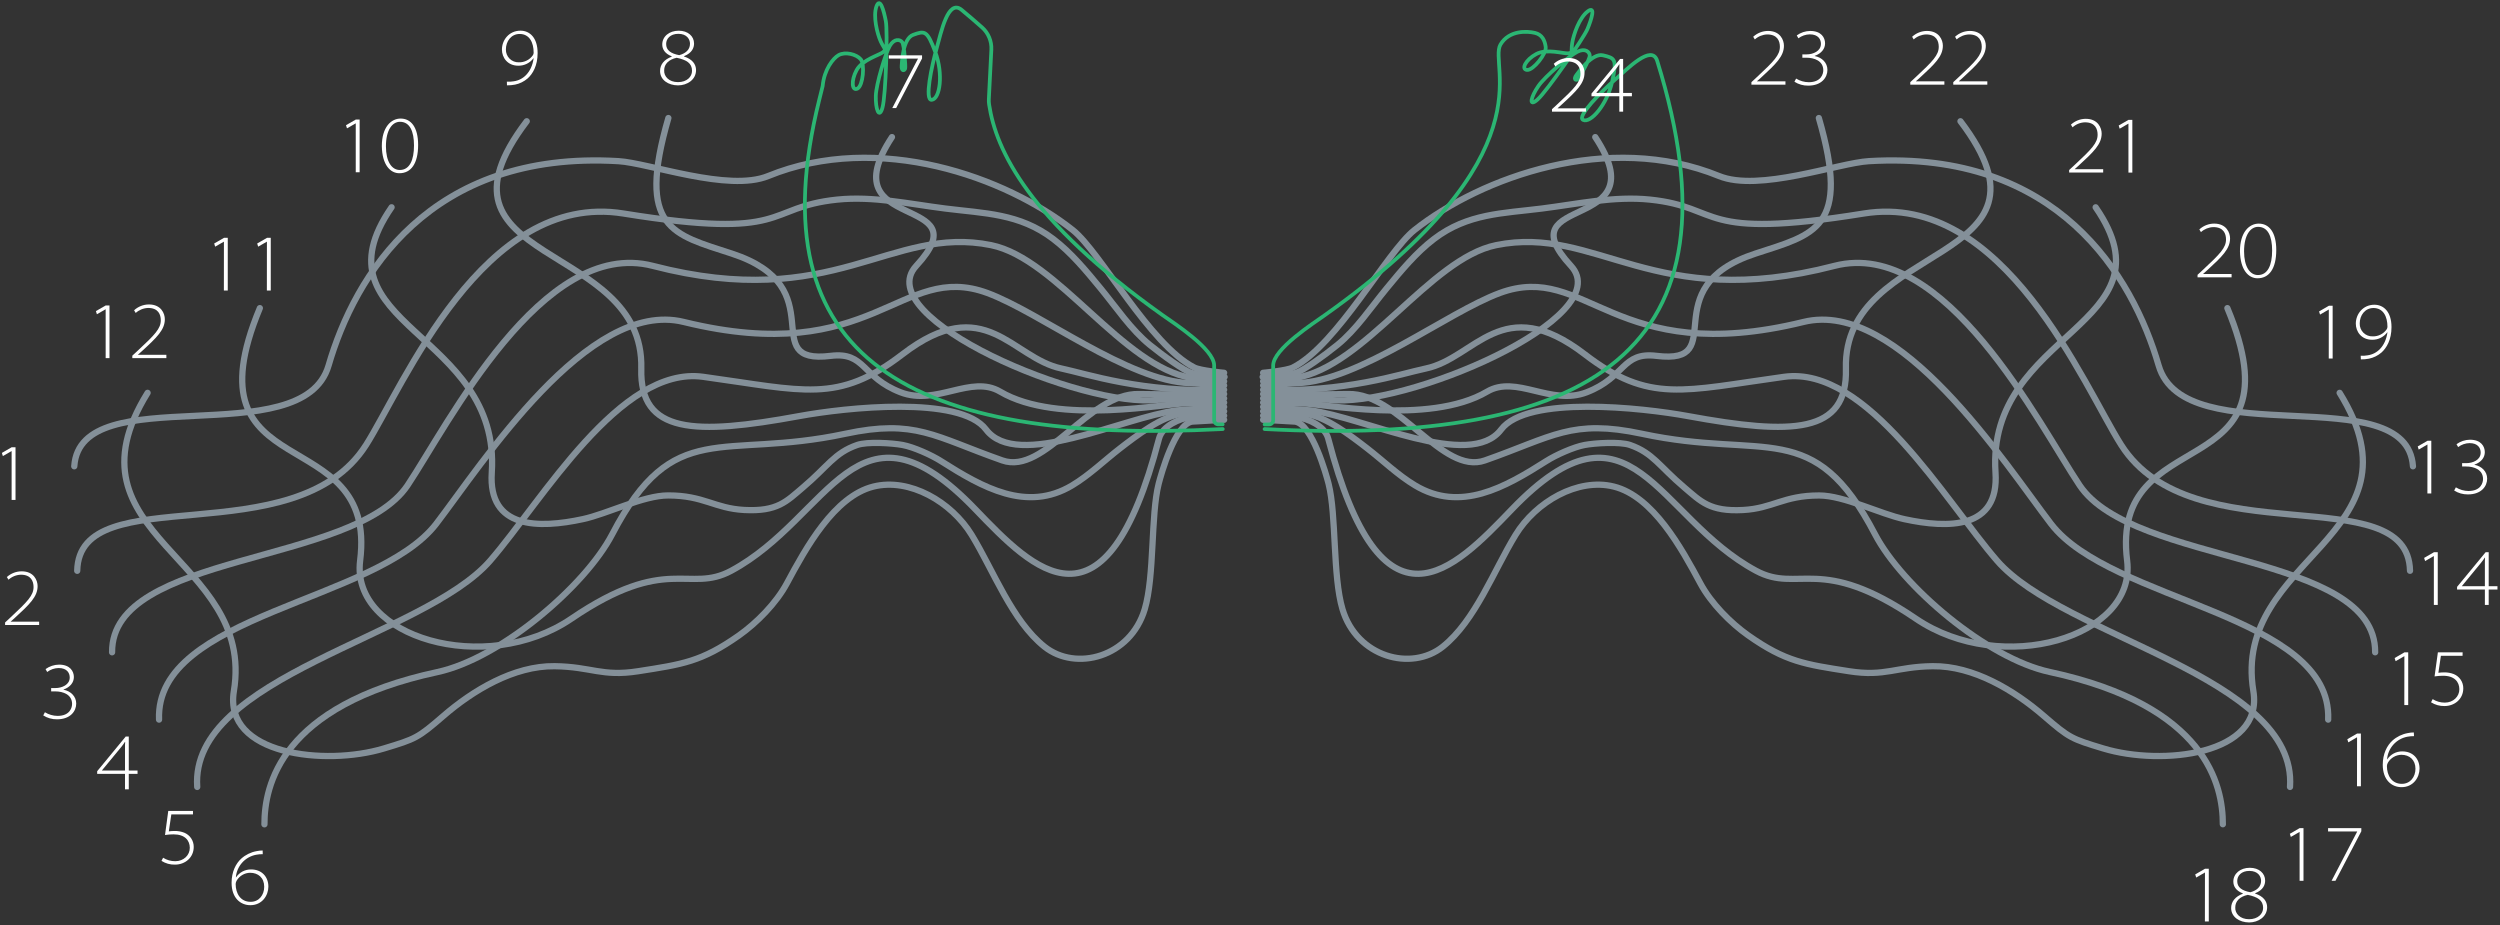 <?xml version="1.0" encoding="utf-8"?>
<svg width="1997px" height="739px" viewBox="0 0 1997 739" version="1.1" xmlns:xlink="http://www.w3.org/1999/xlink" xmlns="http://www.w3.org/2000/svg">
  <rect x="0" y="0" width="1997" height="739" fill="#333333" stroke="none"/>
  <defs>
    <path d="M0 0L1993.47 0L1993.47 735.29L0 735.29L0 0Z" id="path_1" />
    <clipPath id="mask_1">
      <use xlink:href="#path_1" />
    </clipPath>
  </defs>
  <g id="2sleeve_life" transform="translate(1.5 1.5)">
    <path d="M0 0L1993.47 0L1993.47 735.29L0 735.29L0 0Z" id="Background" fill="none" fill-rule="evenodd" stroke="none" />
    <g clip-path="url(#mask_1)">
      <g transform="translate(1007.47 312.3)">
        <path id="line24" d="M859.93 0C931.1 114.84 773.39 131.23 791.02 238.27C799.43 289.27 718.02 298.27 671.15 284.07C645.7 276.37 644.15 275.81 623.63 258.07C600.17 237.78 567.42 217.93 534.81 218.36C505.3 218.75 497.17 226.93 467.96 222.36C432.89 216.86 417.65 214.96 387.55 193.79C373.4 183.79 357.84 168.12 349.25 152.12C334.16 123.98 311.47 82.68 280.13 74.87C251.35 67.69 217.86 87.02 201.66 113.49C184.2 142.05 169.51 181.97 143.55 202.74C118.42 222.84 74.84 211.15 63.42 172.83C55.5 146.29 58.68 97.83 52.3 72.67C50.45 65.37 39.17 24.88 25.53 22.98L0 21.52" fill="none" fill-rule="evenodd" stroke="#849099" stroke-width="5" stroke-linecap="round" />
      </g>
      <g transform="translate(1007.47 244.63)">
        <path id="line23" d="M0 85.88L28 87.29C35.06 88.29 49.22 93.65 52 104.22C94.93 268.54 152.39 209 198.61 160.83C293.85 61.57 314.1 167.03 393.81 209.83C427.86 228.11 444.81 195.98 521.39 248.04C590.03 294.74 697.86 262.91 690.18 201.74C675.92 88.24 830.77 145.24 770.26 0" fill="none" fill-rule="evenodd" stroke="#849099" stroke-width="5" stroke-linecap="round" />
      </g>
      <g transform="translate(1007.47 164.1)">
        <path id="line22" d="M0 162.91C0 162.91 23.72 163.91 33.88 165.01C49.74 166.75 70.56 182.83 83.02 192.45C95.81 202.33 107.65 213.92 121.45 222.17C157.64 243.84 192.75 223.95 226.2 202.71C233.87 197.83 248.02 191.49 256.78 189.86C265.15 188.31 285.04 187.04 293.13 189.86C311.49 196.27 316.44 206.86 336.47 223.8C349.64 234.93 356.73 243.2 383.3 241.8C407.24 240.52 415.57 230.18 444.15 230.18C463.99 230.18 492.78 244.91 512.27 249.11C547.27 256.66 588.05 257.24 585.04 211.89C577.53 98.77 730.29 94.52 665.04 0" fill="none" fill-rule="evenodd" stroke="#849099" stroke-width="5" stroke-linecap="round" />
      </g>
      <g transform="translate(1007.47 95.36)">
        <path id="line21" d="M0 228.17L37.41 230.9C81.19 236.5 165.27 279.2 190.17 246.22C210.92 218.74 302.68 228.77 339.27 235.49C422.92 250.87 466.91 249.81 465.55 197.61C462.87 94.61 644.83 115.41 557.05 0" fill="none" fill-rule="evenodd" stroke="#849099" stroke-width="5" stroke-linecap="round" />
      </g>
      <g transform="translate(1007.47 92.78)">
        <path id="line20" d="M0 227.31L30.79 227.96C43.79 227.42 132.46 246.01 178.91 218.56C202.13 204.83 229.91 230.08 258.39 219.11C289.76 207.04 286.39 186.57 314.25 189.98C374.57 197.38 310.33 135.46 393.25 108.29C440.48 92.82 469.59 88.62 443.93 0" fill="none" fill-rule="evenodd" stroke="#849099" stroke-width="5" stroke-linecap="round" />
      </g>
      <g transform="translate(1007.47 108.01)">
        <path id="line19" d="M0 208.73L52.38 209.8C112.38 217.25 284.07 144.24 245.94 102.87C191.94 44.29 316.56 77.67 265.32 0" fill="none" fill-rule="evenodd" stroke="#849099" stroke-width="5" stroke-linecap="round" />
      </g>
      <g transform="translate(1007.47 313.239)">
        <path id="line18" d="M0 0.011C0 0.011 43.25 0.641 68 0.011C108.41 -0.989 143.06 65.011 177.14 53.061C231.53 33.961 246.55 19.761 302.72 31.781C401.53 52.931 439.62 17.781 488.8 112.051C510.42 153.501 578.13 211.261 628.46 222.051C753.86 249.051 766.63 312.801 766.63 343.671" fill="none" fill-rule="evenodd" stroke="#849099" stroke-width="5" stroke-linecap="round" />
      </g>
      <g transform="translate(1007.47 260.032)">
        <path id="line17" d="M0 49.838C65.51 52.328 109.74 37.068 129.93 32.838C169.68 24.548 190.93 -29.162 256.93 21.468C308.7 61.198 335.58 50.528 416.17 39.468C482.57 30.328 544.77 138.468 586.29 186.338C639.49 247.658 826.29 278.608 820.29 367.068" fill="none" fill-rule="evenodd" stroke="#849099" stroke-width="5" stroke-linecap="round" />
      </g>
      <g transform="translate(1007.47 227.678)">
        <path id="line16" d="M0 78.722C3.61 78.622 24.87 76.922 27.18 76.862C76.49 75.442 146.91 20.412 189.1 4.862C258.75 -20.798 279.8 65.282 431.69 27.992C508.14 9.192 592.53 141.192 629.34 189.192C677.44 251.912 854.07 261.482 850.78 345.652" fill="none" fill-rule="evenodd" stroke="#849099" stroke-width="5" stroke-linecap="round" />
      </g>
      <g transform="translate(1007.47 191.813)">
        <path id="line15" d="M0 111.277C10.44 111.277 22.24 109.167 25.64 108.637C81.09 99.967 133.22 13.297 186.12 2.517C266.6 -13.873 311.72 56.587 456.35 19.067C544.77 -3.873 620.06 146.207 652.22 194.307C695.14 258.497 888.88 247.857 888.3 327.737" fill="none" fill-rule="evenodd" stroke="#849099" stroke-width="5" stroke-linecap="round" />
      </g>
      <g transform="translate(1007.11 157.187)">
        <path id="line14" d="M0 142.404C4.36 142.404 20.71 141.074 26.74 139.114C32.77 137.154 49.02 125.484 59.64 116.874C74.64 104.734 86.52 86.874 99.04 71.644C110.74 57.434 122.57 43.084 136.94 32.154C163.77 11.724 191.94 11.814 222.89 7.904C251.63 4.284 280.63 -2.226 309.44 0.764C368.3 6.884 346.04 33.563 480.17 11.864C592.24 -6.276 656.17 150.124 685.83 196.774C742.58 285.953 914.9 222.313 916.51 297.263" fill="none" fill-rule="evenodd" stroke="#849099" stroke-width="5" stroke-linecap="round" />
      </g>
      <g transform="translate(1007.47 124.538)">
        <path id="line13" d="M0 171.752C0 171.752 18.77 170.102 23.83 167.522C59.39 149.392 98.7 75.282 120.89 57.722C174.1 15.592 275.89 -21.458 364.2 14.572C396.02 27.572 459.36 4.142 483.85 2.692C634.85 -6.258 694.48 94.212 715.36 165.922C736.11 237.202 913.68 175.152 918.5 246.442" fill="none" fill-rule="evenodd" stroke="#849099" stroke-width="5" stroke-linecap="round" />
      </g>
      <g transform="translate(97.838 312.3)">
        <path id="line12" d="M18.562 0C-52.608 114.84 105.062 131.23 87.472 238.27C79.062 289.27 160.472 298.27 207.342 284.07C232.792 276.37 234.342 275.81 254.862 258.07C278.322 237.78 311.072 217.93 343.682 218.36C373.192 218.75 381.322 226.93 410.532 222.36C445.602 216.86 460.842 214.96 490.942 193.79C505.092 183.79 520.652 168.12 529.242 152.12C544.332 123.98 567.022 82.68 598.362 74.87C627.142 67.69 660.632 87.02 676.832 113.49C694.292 142.05 708.982 181.97 734.942 202.74C760.072 222.84 803.652 211.15 815.072 172.83C822.992 146.29 819.812 97.83 826.192 72.67C828.042 65.37 839.322 24.88 852.962 22.98L878.492 21.52" fill="none" fill-rule="evenodd" stroke="#849099" stroke-width="5" stroke-linecap="round" />
      </g>
      <g transform="translate(191.98 244.63)">
        <path id="line11" d="M784.35 85.88L756.35 87.29C749.29 88.29 735.13 93.65 732.35 104.22C689.44 268.54 631.98 209 585.76 160.83C490.52 61.57 470.27 167.03 390.56 209.83C356.56 228.11 339.56 195.98 262.98 248.04C194.34 294.74 86.51 262.91 94.19 201.74C108.43 88.24 -46.42 145.24 14.09 0" fill="none" fill-rule="evenodd" stroke="#849099" stroke-width="5" stroke-linecap="round" />
      </g>
      <g transform="translate(295.041 164.07)">
        <path id="line10" d="M681.289 162.94C681.289 162.94 657.569 163.94 647.409 165.04C631.549 166.78 610.729 182.86 598.269 192.48C585.48 202.36 573.639 213.95 559.839 222.2C523.649 243.87 488.539 223.98 455.089 202.74C447.419 197.86 433.269 191.52 424.509 189.89C416.139 188.34 396.249 187.07 388.159 189.89C369.799 196.3 364.859 206.91 344.859 223.8C331.689 234.93 324.599 243.2 298.029 241.8C274.089 240.52 265.759 230.18 237.179 230.18C217.339 230.18 188.549 244.91 169.059 249.11C134.059 256.66 93.279 257.24 96.29 211.89C103.759 98.8 -49.001 94.52 16.259 0" fill="none" fill-rule="evenodd" stroke="#849099" stroke-width="5" stroke-linecap="round" />
      </g>
      <g transform="translate(395.31 95.36)">
        <path id="line9" d="M581.02 228.17L543.59 230.9C499.81 236.5 415.73 279.2 390.83 246.22C370.08 218.74 278.32 228.77 241.73 235.49C158.08 250.87 114.09 249.81 115.45 197.61C118.13 94.61 -63.83 115.41 23.95 0" fill="none" fill-rule="evenodd" stroke="#849099" stroke-width="5" stroke-linecap="round" />
      </g>
      <g transform="translate(522.847 92.78)">
        <path id="line8" d="M453.483 227.31L422.693 227.96C409.693 227.42 321.023 246.01 274.573 218.56C251.354 204.83 223.573 230.08 195.094 219.11C163.724 207.04 167.094 186.57 139.234 189.98C78.913 197.38 143.153 135.46 60.233 108.29C13.004 92.82 -16.107 88.62 9.554 0" fill="none" fill-rule="evenodd" stroke="#849099" stroke-width="5" stroke-linecap="round" />
      </g>
      <g transform="translate(698.364 108)">
        <path id="line7" d="M277.966 208.74L225.586 209.81C165.536 217.26 -6.104 144.25 32.026 102.87C86.026 44.29 -38.594 77.67 12.646 0" fill="none" fill-rule="evenodd" stroke="#849099" stroke-width="5" stroke-linecap="round" />
      </g>
      <g transform="translate(209.73 313.239)">
        <path id="line6" d="M766.6 0.011C766.6 0.011 723.35 0.641 698.6 0.011C658.19 -0.989 623.54 65.011 589.46 53.061C535.07 33.961 520.05 19.761 463.88 31.781C365.07 52.931 326.98 17.781 277.8 112.051C256.17 153.531 188.5 211.291 138.17 222.101C12.77 249.101 0 312.851 0 343.721" fill="none" fill-rule="evenodd" stroke="#849099" stroke-width="5" stroke-linecap="round" />
      </g>
      <g transform="translate(155.898 260.032)">
        <path id="line5" d="M820.431 49.838C754.921 52.328 710.691 37.068 690.501 32.838C650.751 24.548 629.501 -29.162 563.501 21.468C511.731 61.198 484.851 50.528 404.261 39.468C337.861 30.328 275.661 138.468 234.141 186.338C180.941 247.658 -5.859 278.608 0.141 367.068" fill="none" fill-rule="evenodd" stroke="#849099" stroke-width="5" stroke-linecap="round" />
      </g>
      <g transform="translate(125.504 227.678)">
        <path id="line4" d="M850.825 78.722C847.215 78.622 825.955 76.922 823.645 76.862C774.335 75.442 703.915 20.412 661.725 4.862C592.075 -20.798 571.025 65.282 419.135 27.992C342.685 9.192 258.295 141.192 221.485 189.192C173.395 251.902 -3.245 261.472 0.045 345.642" fill="none" fill-rule="evenodd" stroke="#849099" stroke-width="5" stroke-linecap="round" />
      </g>
      <g transform="translate(88.029 191.813)">
        <path id="line3" d="M888.301 111.277C877.861 111.277 866.061 109.167 862.661 108.637C807.211 99.967 755.081 13.297 702.181 2.517C621.701 -13.873 576.581 56.587 431.951 19.067C343.531 -3.873 268.241 146.207 236.081 194.307C193.161 258.497 -0.579 247.857 0.001 327.737" fill="none" fill-rule="evenodd" stroke="#849099" stroke-width="5" stroke-linecap="round" />
      </g>
      <g transform="translate(60.18 157.187)">
        <path id="line2" d="M916.51 142.404C912.15 142.404 895.8 141.074 889.77 139.114C883.74 137.154 867.49 125.484 856.87 116.874C841.87 104.734 829.99 86.874 817.47 71.644C805.77 57.434 793.94 43.084 779.57 32.154C752.74 11.724 724.57 11.814 693.57 7.904C664.83 4.284 635.83 -2.226 607.02 0.764C548.16 6.884 570.42 33.563 436.29 11.864C324.27 -6.316 260.36 150.124 230.72 196.774C173.93 285.954 1.61 222.314 0 297.264" fill="none" fill-rule="evenodd" stroke="#849099" stroke-width="5" stroke-linecap="round" />
      </g>
      <g transform="translate(57.83 124.538)">
        <path id="line1" d="M918.5 171.752C918.5 171.752 899.73 170.102 894.67 167.522C859.07 149.392 819.8 75.332 797.61 57.722C744.4 15.592 642.61 -21.458 554.3 14.572C522.48 27.572 459.14 4.142 434.65 2.692C283.65 -6.258 224.02 94.212 203.14 165.922C182.39 237.202 4.82 175.152 0 246.442" fill="none" fill-rule="evenodd" stroke="#849099" stroke-width="5" stroke-linecap="round" />
      </g>
      <g id="life" transform="translate(641.436 0.999)">
        <path id="life_left" d="M0 334.832C260.58 348.412 385.78 272.832 313.6 40.722C309.34 27.042 289.92 47.022 280.01 55.672C269.23 65.072 249.09 85.172 254.41 87.892C260.33 90.892 273.55 75.672 277.62 57.402C281.69 39.132 279.78 38.522 270.24 36.282C261.61 34.282 250.64 49.982 249.17 51.892C246.5 55.382 248.4 56.762 250.26 55.362C251.26 54.592 259.79 39.432 259.73 36.562C259.67 33.692 256.15 30.222 249.73 33.502C243.31 36.782 223.95 53.202 218.73 60.792C212.67 69.532 210.56 78.232 218.04 71.612C225.52 64.992 254.8 22.742 257.93 15.222C261.06 7.702 264.78 -3.778 258.09 1.222C251.4 6.222 246.69 19.962 245.7 26.502C244.71 33.042 246.43 34.272 242.63 34.712C238.83 35.152 225.5 30.712 216.97 35.292C208.44 39.872 204.71 47.562 209.64 47.982C214.57 48.402 225.24 34.982 224.55 29.712C223.86 24.442 221.77 19.772 215.89 18.382C210.01 16.992 195.47 15.912 188.44 27.652C178.32 44.572 229.26 115.142 48.11 243.862C38.83 250.462 6.84 270.982 6.84 284.092L6.84 327.872C6.84 328.744 6.494 329.581 5.877 330.198C5.26 330.815 4.423 331.162 3.55 331.162L0.03 331.162" transform="translate(367.225 5.389)" fill="none" fill-rule="evenodd" stroke="#2BB673" stroke-width="3" stroke-linecap="round" stroke-linejoin="round" />
        <path id="life_right" d="M333.805 340.221C85.215 353.171 -40.195 285.021 11.485 77.221L14.205 66.221C15.365 53.101 22.545 44.031 26.915 41.561C32.175 38.561 41.145 40.811 44.595 44.831C48.045 48.851 46.465 65.871 42.055 68.231C37.645 70.591 36.655 62.101 41.285 53.591C45.915 45.081 59.535 41.591 62.475 39.121C65.415 36.651 63.315 36.581 60.575 30.561C57.834 24.541 54.315 10.481 57.175 2.611C60.035 -5.259 63.175 6.421 64.675 14.441C66.175 22.461 64.675 73.831 61.995 83.441C59.315 93.051 56.355 84.641 56.665 74.001C56.935 64.771 64.225 40.451 67.805 34.201C71.385 27.951 76.235 28.951 77.805 31.321C79.375 33.691 80.565 51.031 80.125 52.241C79.325 54.421 76.975 54.311 77.315 49.931C77.505 47.521 78.125 28.351 86.455 25.351C95.685 22.031 97.625 21.501 104.175 39.031C110.725 56.561 107.945 76.561 101.335 77.241C95.394 77.861 101.335 50.031 105.225 36.241C108.815 23.591 114.225 -3.759 125.225 5.401C130.898 10.101 136.335 14.767 141.535 19.401C146.56 23.873 149.288 30.382 148.955 37.101L146.955 76.651C146.879 78.107 146.95 79.568 147.165 81.011C152.625 117.401 178.655 173.141 285.645 249.171C294.935 255.771 326.925 276.291 326.925 289.401L326.925 333.181C326.925 334.998 328.398 336.471 330.215 336.471L333.735 336.471" fill="none" fill-rule="evenodd" stroke="#2BB673" stroke-width="3" stroke-linecap="round" stroke-linejoin="round" />
      </g>
      <g id="numbers" transform="translate(0 23)">
        <path d="M7.78 3.12L7.65 3.12L0.78 7.07L0 4.54L7.84 0L10.9 0L10.9 42.12L7.78 42.12L7.78 3.12Z" transform="translate(0 332.75)" fill="#FFFFFF" fill-rule="evenodd" stroke="none" />
        <path d="M0 42.86L0 40.86L4.14 37C18.14 24 22.74 19.17 22.74 12.56C22.74 7.96 20.74 2.71 12.63 2.71C8.957 2.826 5.445 4.244 2.72 6.71L1.42 4.57C4.667 1.623 8.896 -0.006 13.28 3.05176e-05C23.07 3.05176e-05 25.98 7.32 25.98 11.79C25.98 20.22 19.76 26.24 7.51 37.45L4.51 40.11L4.51 40.24L27.21 40.24L27.21 42.9L0 42.86Z" transform="translate(2.56 431.87)" fill="#FFFFFF" fill-rule="evenodd" stroke="none" />
        <path d="M1.33 38.04C4.371 39.915 7.868 40.921 11.44 40.95C21.44 40.95 23.1 34.15 23.04 31.23C22.91 23.91 15.91 21.38 9.5 21.38L6.32 21.38L6.32 18.72L9.69 18.72C14.94 18.72 21.16 16.13 21.16 10.3C21.16 6.74 19.02 2.72 12.28 2.72C8.975 2.782 5.774 3.892 3.14 5.89L1.86 3.56C4.994 1.293 8.752 0.05 12.62 0C21.49 -6.10352e-05 24.47 5.38 24.47 9.91C24.47 14.25 21.56 18.01 16.18 19.91L16.18 20.04C22.01 21.14 26.35 25.42 26.35 31.12C26.35 37.12 21.75 43.69 11 43.69C7.109 43.745 3.286 42.665 0 40.58L1.33 38.04Z" transform="translate(33.04 506.4)" fill="#FFFFFF" fill-rule="evenodd" stroke="none" />
        <path d="M22.23 42.13L22.23 29.81L0 29.81L0 27.68L22.78 0L25.25 0L25.25 27.16L32.25 27.16L32.25 29.81L25.25 29.81L25.25 42.13L22.23 42.13ZM22.23 27.13L22.23 9.08C22.23 7.52 22.23 5.84 22.36 4.35L22.16 4.28C21.252 5.728 20.25 7.114 19.16 8.43L3.83 27L3.83 27.13L22.23 27.13Z" transform="translate(76.12 563.87)" fill="#FFFFFF" fill-rule="evenodd" stroke="none" />
        <path d="M25.16 2.79L7.86 2.79L5.86 16.33C7.364 16.114 8.881 16.007 10.4 16.01C13.054 15.955 15.693 16.417 18.17 17.37C22.808 19.248 25.821 23.776 25.76 28.78C25.76 37.2 18.95 42.9 10.76 42.9C6.955 42.987 3.211 41.943 0 39.9L1.3 37.38C4.205 39.223 7.58 40.188 11.02 40.16C17.69 40.16 22.68 35.37 22.62 29.41C22.56 23.7 18.86 18.71 9.62 18.71C7.343 18.709 5.07 18.883 2.82 19.23L5.41 0L25.17 0L25.16 2.79Z" transform="translate(127.49 623.27)" fill="#FFFFFF" fill-rule="evenodd" stroke="none" />
        <path d="M24.89 2.94C23.129 2.921 21.371 3.075 19.64 3.4C10.77 5.074 4.12 12.481 3.41 21.48L3.53 21.48C6.212 17.453 10.753 15.062 15.59 15.13C24.21 15.13 29.39 21.13 29.39 28.86C29.39 35.86 24.47 43.7 15 43.7C7.23 43.7 0 38.07 0 25.82C0 17 3.43 10.4 7.71 6.51C11.175 3.403 15.438 1.325 20.02 0.51C21.599 0.181 23.207 0.01 24.82 0L24.89 2.94ZM26.06 28.94C26.06 21.82 21.26 17.8 14.78 17.8C10.383 17.892 6.343 20.243 4.09 24.02C3.586 24.842 3.297 25.777 3.25 26.74C3.25 34.52 7.25 41 15.17 41C21.91 41.05 26.06 35.54 26.06 29L26.06 28.94Z" transform="translate(183.49 654.87)" fill="#FFFFFF" fill-rule="evenodd" stroke="none" />
        <path d="M26.57 0L26.57 2.52L5.9 42.12L2.79 42.12L23.27 2.78L23.27 2.65L0 2.65L0 0L26.57 0Z" transform="translate(708.47 19.68)" fill="#FFFFFF" fill-rule="evenodd" stroke="none" />
        <path d="M0 32.19C0 27.07 3.17 23.05 9.33 20.72L9.33 20.46C3.69 18.32 1.75 14.62 1.75 11C1.75 4.64 7.32 0 14.9 0C22.29 0 27.15 4.41 27.15 10.24C27.15 13.54 25.66 17.75 19.15 20.35L19.15 20.61C25.76 22.74 28.74 26.76 28.74 31.49C28.74 39.14 21.68 43.68 14.35 43.68C6.61 43.66 0 39.38 0 32.19L0 32.19ZM25.53 32.06C25.53 25.9 21.12 23.31 13.28 21.62C6.74 23.05 3.28 26.81 3.28 31.62C2.96 36.48 7.1 41.08 14.28 41.08C21.46 41.08 25.53 36.79 25.53 32.06L25.53 32.06ZM4.86 10.54C4.79 15.6 8.55 18.25 15.29 19.54C20.21 18.24 23.91 15.33 23.91 10.4C23.91 6.97 21.51 2.5 14.58 2.5C8.14 2.51 4.86 6.46 4.86 10.54L4.86 10.54Z" transform="translate(525.76 0.02)" fill="#FFFFFF" fill-rule="evenodd" stroke="none" />
        <path d="M3.95 40.76C5.773 40.855 7.601 40.747 9.4 40.44C13.309 39.915 16.909 38.032 19.57 35.12C22.36 32.12 24.49 27.93 25.34 22.03L25.14 22.1C22.295 25.875 17.817 28.064 13.09 27.99C4.34 27.99 0 21.38 0 15.1C0 7.45 5.7 0 14.84 0C22.16 0 28.51 5.57 28.51 17.88C28.51 28.06 24.56 34.6 20.51 38.17C17.654 40.641 14.21 42.336 10.51 43.09C8.375 43.503 6.204 43.701 4.03 43.68L3.95 40.76ZM3.17 14.97C3.085 17.739 4.152 20.42 6.118 22.372C8.084 24.324 10.771 25.374 13.54 25.27C18.001 25.394 22.222 23.248 24.75 19.57C25.118 18.988 25.322 18.318 25.34 17.63C25.34 9.39 21.97 2.63 14.13 2.63C7.32 2.66 3.17 8.55 3.17 14.97L3.17 14.97Z" transform="translate(399.44 0)" fill="#FFFFFF" fill-rule="evenodd" stroke="none" />
        <path d="M7.78 3.11L7.65 3.11L0.78 7.06L0 4.53L7.84 0L10.89 0L10.89 42.12L7.78 42.12L7.78 3.11Z" transform="translate(274.89 70.98)" fill="#FFFFFF" fill-rule="evenodd" stroke="none" />
        <path d="M29 21.06C29 36.06 23.3 43.68 14 43.68C6.87 43.68 0.26 37.13 0 22.1C0 6.8 7.45 0 15 0C23.23 -3.05176e-05 29 6.8 29 21.06L29 21.06ZM3.28 22.16C3.28 34.41 7.94 41.08 14.36 41.08C22.13 41.08 25.7 33.31 25.7 21.51C25.7 10.24 22.39 2.59 14.49 2.59C8.4 2.59 3.28 9.07 3.28 22.16L3.28 22.16Z" transform="translate(303.5 70.2)" fill="#FFFFFF" fill-rule="evenodd" stroke="none" />
        <path d="M7.78 3.11L7.65 3.11L0.78 7.06L0 4.53L7.85 0L10.85 0L10.85 42.12L7.74 42.12L7.78 3.11Z" transform="translate(169.59 165.48)" fill="#FFFFFF" fill-rule="evenodd" stroke="none" />
        <path d="M7.77 3.11L7.64 3.11L0.78 7.06L0 4.53L7.84 0L10.84 0L10.84 42.12L7.73 42.12L7.77 3.11Z" transform="translate(203.94 165.48)" fill="#FFFFFF" fill-rule="evenodd" stroke="none" />
        <path d="M7.78 3.11L7.65 3.11L0.78 7.06L0 4.53L7.85 0L10.85 0L10.85 42.12L7.78 42.12L7.78 3.11Z" transform="translate(75.12 219.48)" fill="#FFFFFF" fill-rule="evenodd" stroke="none" />
        <path d="M0 42.91L0 40.91L4.15 37.09C18.15 24.09 22.75 19.26 22.75 12.65C22.75 8.05 20.75 2.8 12.64 2.8C8.963 2.914 5.447 4.332 2.72 6.8L1.42 4.66C4.653 1.681 8.884 0.018 13.28 0C23.07 0 25.98 7.32 25.98 11.79C25.98 20.22 19.76 26.24 7.52 37.45L4.52 40.11L4.52 40.24L27.2 40.24L27.2 42.9L0 42.91Z" transform="translate(104.19 218.69)" fill="#FFFFFF" fill-rule="evenodd" stroke="none" />
        <path d="M7.78 3.06L7.65 3.06L0.78 7.06L0 4.54L7.84 0L10.84 0L10.84 42.12L7.73 42.12L7.78 3.06Z" transform="translate(1929.78 327.57)" fill="#FFFFFF" fill-rule="evenodd" stroke="none" />
        <path d="M1.35 38.04C4.388 39.923 7.886 40.934 11.46 40.96C21.46 40.96 23.12 34.15 23.06 31.24C22.93 23.92 15.93 21.39 9.51 21.39L6.34 21.39L6.34 18.73L9.71 18.73C14.96 18.73 21.18 16.14 21.18 10.31C21.18 6.74 19.04 2.72 12.3 2.72C8.993 2.785 5.793 3.898 3.16 5.9L1.87 3.57C5 1.301 8.755 0.055 12.62 0C21.5 0 24.48 5.38 24.48 9.92C24.48 14.26 21.57 18.02 16.19 19.92L16.19 20.05C22.02 21.15 26.36 25.43 26.36 31.13C26.36 37.13 21.76 43.7 11 43.7C7.109 43.756 3.286 42.675 0 40.59L1.35 38.04Z" transform="translate(1958.89 326.74)" fill="#FFFFFF" fill-rule="evenodd" stroke="none" />
        <path d="M7.77 3.11L7.64 3.11L0.78 7.06L0 4.54L7.84 0L10.89 0L10.89 42.12L7.77 42.12L7.77 3.11Z" transform="translate(1934.89 416.62)" fill="#FFFFFF" fill-rule="evenodd" stroke="none" />
        <path d="M22.22 42.12L22.22 29.81L0 29.81L0 27.67L22.81 0L25.27 0L25.27 27.15L32.27 27.15L32.27 29.81L25.27 29.81L25.27 42.12L22.22 42.12ZM22.22 27.12L22.22 9.07C22.22 7.52 22.22 5.83 22.35 4.34L22.16 4.28C21.247 5.721 20.245 7.104 19.16 8.42L3.87 27.02L3.87 27.15L22.22 27.12Z" transform="translate(1961.2 416.62)" fill="#FFFFFF" fill-rule="evenodd" stroke="none" />
        <path d="M7.78 3.11L7.65 3.11L0.78 7.06L0 4.54L7.84 0L10.84 0L10.84 42.12L7.73 42.12L7.78 3.11Z" transform="translate(1911.34 496.59)" fill="#FFFFFF" fill-rule="evenodd" stroke="none" />
        <path d="M25.17 2.81L7.87 2.81L5.87 16.35C7.37 16.134 8.884 16.027 10.4 16.03C13.057 15.97 15.701 16.432 18.18 17.39C22.811 19.27 25.818 23.793 25.76 28.79C25.76 37.22 18.96 42.92 10.76 42.92C6.955 43.007 3.211 41.963 0 39.92L1.3 37.39C4.204 39.237 7.579 40.206 11.02 40.18C17.69 40.18 22.68 35.38 22.62 29.42C22.55 23.72 18.86 18.73 9.62 18.73C7.343 18.729 5.07 18.903 2.82 19.25L5.47 0L25.24 0L25.17 2.81Z" transform="translate(1940.41 496.57)" fill="#FFFFFF" fill-rule="evenodd" stroke="none" />
        <path d="M7.78 3.06L7.65 3.06L0.78 7.06L0 4.54L7.84 0L10.84 0L10.84 42.12L7.73 42.12L7.78 3.06Z" transform="translate(1873.54 561.44)" fill="#FFFFFF" fill-rule="evenodd" stroke="none" />
        <path d="M24.97 2.96C23.209 2.937 21.451 3.087 19.72 3.41C10.834 5.068 4.164 12.479 3.45 21.49L3.58 21.49C6.247 17.479 10.763 15.089 15.58 15.14C24.2 15.14 29.39 21.14 29.39 28.88C29.39 35.88 24.46 43.72 15 43.72C7.22 43.72 0 38.08 0 25.83C0 17.02 3.44 10.41 7.71 6.52C11.175 3.413 15.438 1.335 20.02 0.52C21.598 0.184 23.206 0.01 24.82 0L24.97 2.96ZM26.13 29.01C26.13 21.88 21.34 17.86 14.86 17.86C10.462 17.958 6.422 20.307 4.16 24.08C3.66 24.907 3.372 25.845 3.32 26.81C3.32 34.58 7.32 41.06 15.24 41.06C21.98 41.06 26.13 35.55 26.13 29.01L26.13 29.01Z" transform="translate(1901.84 560.57)" fill="#FFFFFF" fill-rule="evenodd" stroke="none" />
        <path d="M7.78 3.11L7.65 3.11L0.78 7.06L0 4.54L7.84 0L10.89 0L10.89 42.12L7.78 42.12L7.78 3.11Z" transform="translate(1827.64 636.99)" fill="#FFFFFF" fill-rule="evenodd" stroke="none" />
        <path d="M26.57 0L26.57 2.53L5.9 42.12L2.79 42.12L23.26 2.79L23.26 2.66L0 2.66L0 6.10352e-05L26.57 0Z" transform="translate(1858.16 636.99)" fill="#FFFFFF" fill-rule="evenodd" stroke="none" />
        <path d="M7.78 3.06L7.65 3.06L0.78 7.06L0 4.54L7.84 0L10.84 0L10.84 42.12L7.73 42.12L7.78 3.06Z" transform="translate(1752.04 669.44)" fill="#FFFFFF" fill-rule="evenodd" stroke="none" />
        <path d="M0 32.19C0 27.07 3.18 23.05 9.34 20.72L9.34 20.46C3.7 18.32 1.75 14.63 1.75 11C1.75 4.65 7.33 0 14.91 0C22.3 0 27.16 4.41 27.16 10.24C27.16 13.55 25.67 17.76 19.16 20.35L19.16 20.61C25.77 22.75 28.75 26.77 28.75 31.5C28.75 39.14 21.68 43.68 14.36 43.68C6.61 43.61 0 39.33 0 32.19L0 32.19ZM25.54 32.06C25.54 25.9 21.13 23.31 13.29 21.63C6.74 23.05 3.29 26.81 3.29 31.63C2.97 36.49 7.11 41.09 14.29 41.09C21.47 41.09 25.54 36.74 25.54 32.01L25.54 32.06ZM4.86 10.55C4.8 15.6 8.56 18.26 15.3 19.55C20.22 18.26 23.92 15.34 23.92 10.42C23.92 6.98 21.52 2.51 14.58 2.51C8.16 2.46 4.86 6.41 4.86 10.5L4.86 10.55Z" transform="translate(1780.74 668.68)" fill="#FFFFFF" fill-rule="evenodd" stroke="none" />
        <path d="M7.77 3.07L7.64 3.07L0.77 7.07L0 4.54L7.84 0L10.84 0L10.84 42.14L7.73 42.14L7.77 3.07Z" transform="translate(1850.98 219.73)" fill="#FFFFFF" fill-rule="evenodd" stroke="none" />
        <path d="M3.9 40.76C5.72 40.855 7.545 40.745 9.34 40.43C13.252 39.91 16.855 38.031 19.52 35.12C22.3 32.12 24.44 27.93 25.28 22.03L25.09 22.09C22.259 25.857 17.802 28.049 13.09 27.99C4.34 27.99 0 21.38 0 15.1C0 7.45 5.7 0 14.84 0C22.16 0 28.51 5.57 28.51 17.88C28.51 28.06 24.51 34.6 20.51 38.17C17.651 40.637 14.209 42.331 10.51 43.09C8.375 43.501 6.204 43.695 4.03 43.67L3.9 40.76ZM3.12 14.97C3.035 17.739 4.102 20.42 6.068 22.372C8.034 24.324 10.721 25.374 13.49 25.27C17.951 25.392 22.17 23.247 24.7 19.57C25.065 18.984 25.265 18.31 25.28 17.62C25.28 9.39 21.91 2.62 14.07 2.62C7.27 2.65 3.12 8.55 3.12 14.95L3.12 14.97Z" transform="translate(1880.32 218.92)" fill="#FFFFFF" fill-rule="evenodd" stroke="none" />
        <path d="M0 42.91L0 40.91L4.14 37.08C18.14 24.08 22.74 19.26 22.74 12.65C22.74 8.05 20.74 2.8 12.63 2.8C8.957 2.916 5.445 4.334 2.72 6.8L1.42 4.66C4.652 1.68 8.883 0.017 13.28 0C23.07 -3.05176e-05 25.98 7.32 25.98 11.79C25.98 20.21 19.76 26.24 7.51 37.45L4.51 40.11L4.51 40.24L27.19 40.24L27.19 42.9L0 42.91Z" transform="translate(1753.9 154.11)" fill="#FFFFFF" fill-rule="evenodd" stroke="none" />
        <path d="M29 21.06C29 36.06 23.3 43.67 14 43.67C6.87 43.67 0.26 37.13 0 22.09C0 6.8 7.45 0 15 0C23.24 0 29 6.8 29 21.06L29 21.06ZM3.28 22.16C3.28 34.41 7.94 41.08 14.36 41.08C22.13 41.08 25.7 33.31 25.7 21.51C25.7 10.23 22.39 2.59 14.49 2.59C8.4 2.59 3.28 9.07 3.28 22.16L3.28 22.16Z" transform="translate(1787.78 154.12)" fill="#FFFFFF" fill-rule="evenodd" stroke="none" />
        <path d="M0 42.91L0 40.91L4.14 37.08C18.14 24.08 22.74 19.26 22.74 12.65C22.74 8.05 20.74 2.8 12.63 2.8C8.957 2.916 5.445 4.334 2.72 6.8L1.42 4.66C4.652 1.68 8.883 0.017 13.28 0C23.07 0 25.98 7.32 25.98 11.79C25.98 20.22 19.76 26.24 7.51 37.45L4.51 40.11L4.51 40.24L27.19 40.24L27.19 42.9L0 42.91Z" transform="translate(1651.33 70.41)" fill="#FFFFFF" fill-rule="evenodd" stroke="none" />
        <path d="M7.78 3.07L7.65 3.07L0.78 7.07L0 4.54L7.84 0L10.89 0L10.89 42.13L7.78 42.13L7.78 3.07Z" transform="translate(1690.92 71.23)" fill="#FFFFFF" fill-rule="evenodd" stroke="none" />
        <path d="M0 42.91L0 40.91L4.14 37.08C18.14 24.08 22.74 19.26 22.74 12.65C22.74 8.05 20.74 2.8 12.63 2.8C8.957 2.916 5.445 4.334 2.72 6.8L1.47 4.66C4.702 1.68 8.933 0.017 13.33 0C23.12 0 26.03 7.32 26.03 11.79C26.03 20.21 19.81 26.24 7.56 37.45L4.56 40.11L4.56 40.24L27.24 40.24L27.24 42.9L0 42.91Z" transform="translate(1524.43 0.21)" fill="#FFFFFF" fill-rule="evenodd" stroke="none" />
        <path d="M0 42.91L0 40.91L4.15 37.08C18.15 24.08 22.75 19.26 22.75 12.65C22.75 8.05 20.75 2.8 12.64 2.8C8.963 2.914 5.447 4.332 2.72 6.8L1.43 4.66C4.66 1.681 8.887 0.019 13.28 0C23.07 0 25.99 7.32 25.99 11.79C25.99 20.21 19.76 26.24 7.52 37.45L4.52 40.11L4.52 40.24L27.2 40.24L27.2 42.9L0 42.91Z" transform="translate(1558.77 0.21)" fill="#FFFFFF" fill-rule="evenodd" stroke="none" />
        <path d="M0 42.91L0 40.91L4.14 37.08C18.14 24.08 22.74 19.26 22.74 12.65C22.74 8.05 20.74 2.8 12.63 2.8C8.957 2.916 5.445 4.334 2.72 6.8L1.42 4.66C4.653 1.681 8.884 0.018 13.28 0C23.07 0 25.98 7.32 25.98 11.79C25.98 20.21 19.76 26.24 7.51 37.45L4.51 40.11L4.51 40.24L27.19 40.24L27.19 42.9L0 42.91Z" transform="translate(1397.53 0.21)" fill="#FFFFFF" fill-rule="evenodd" stroke="none" />
        <path d="M1.34 38.04C4.382 39.913 7.878 40.919 11.45 40.95C21.45 40.95 23.12 34.15 23.05 31.23C22.92 23.91 15.92 21.38 9.51 21.38L6.33 21.38L6.33 18.72L9.7 18.72C14.95 18.72 21.17 16.13 21.17 10.3C21.17 6.74 19.03 2.72 12.29 2.72C8.987 2.78 5.79 3.89 3.16 5.89L1.86 3.56C4.994 1.293 8.752 0.05 12.62 0C21.5 0 24.48 5.38 24.48 9.91C24.48 14.25 21.56 18.01 16.18 19.91L16.18 20.04C22.01 21.14 26.36 25.42 26.36 31.12C26.36 37.12 21.75 43.69 11 43.69C7.109 43.746 3.286 42.665 0 40.58L1.34 38.04Z" transform="translate(1431.89 0.22)" fill="#FFFFFF" fill-rule="evenodd" stroke="none" />
        <path d="M0 42.91L0 40.91L4.14 37.08C18.14 24.08 22.74 19.26 22.74 12.65C22.74 8.05 20.74 2.8 12.63 2.8C8.957 2.916 5.445 4.334 2.72 6.8L1.42 4.66C4.653 1.681 8.884 0.018 13.28 0C23.07 0 25.98 7.32 25.98 11.79C25.98 20.22 19.76 26.24 7.51 37.45L4.51 40.11L4.51 40.24L27.19 40.24L27.19 42.9L0 42.91Z" transform="translate(1238.23 21.81)" fill="#FFFFFF" fill-rule="evenodd" stroke="none" />
        <path d="M22.23 42.13L22.23 29.81L0 29.81L0 27.68L22.82 0L25.28 0L25.28 27.16L32.28 27.16L32.28 29.81L25.28 29.81L25.28 42.13L22.23 42.13ZM22.23 27.13L22.23 9.08C22.23 7.52 22.23 5.84 22.36 4.35L22.17 4.28C21.259 5.725 20.257 7.112 19.17 8.43L3.88 27.03L3.88 27.16L22.23 27.13Z" transform="translate(1269.78 22.59)" fill="#FFFFFF" fill-rule="evenodd" stroke="none" />
      </g>
    </g>
  </g>
</svg>
